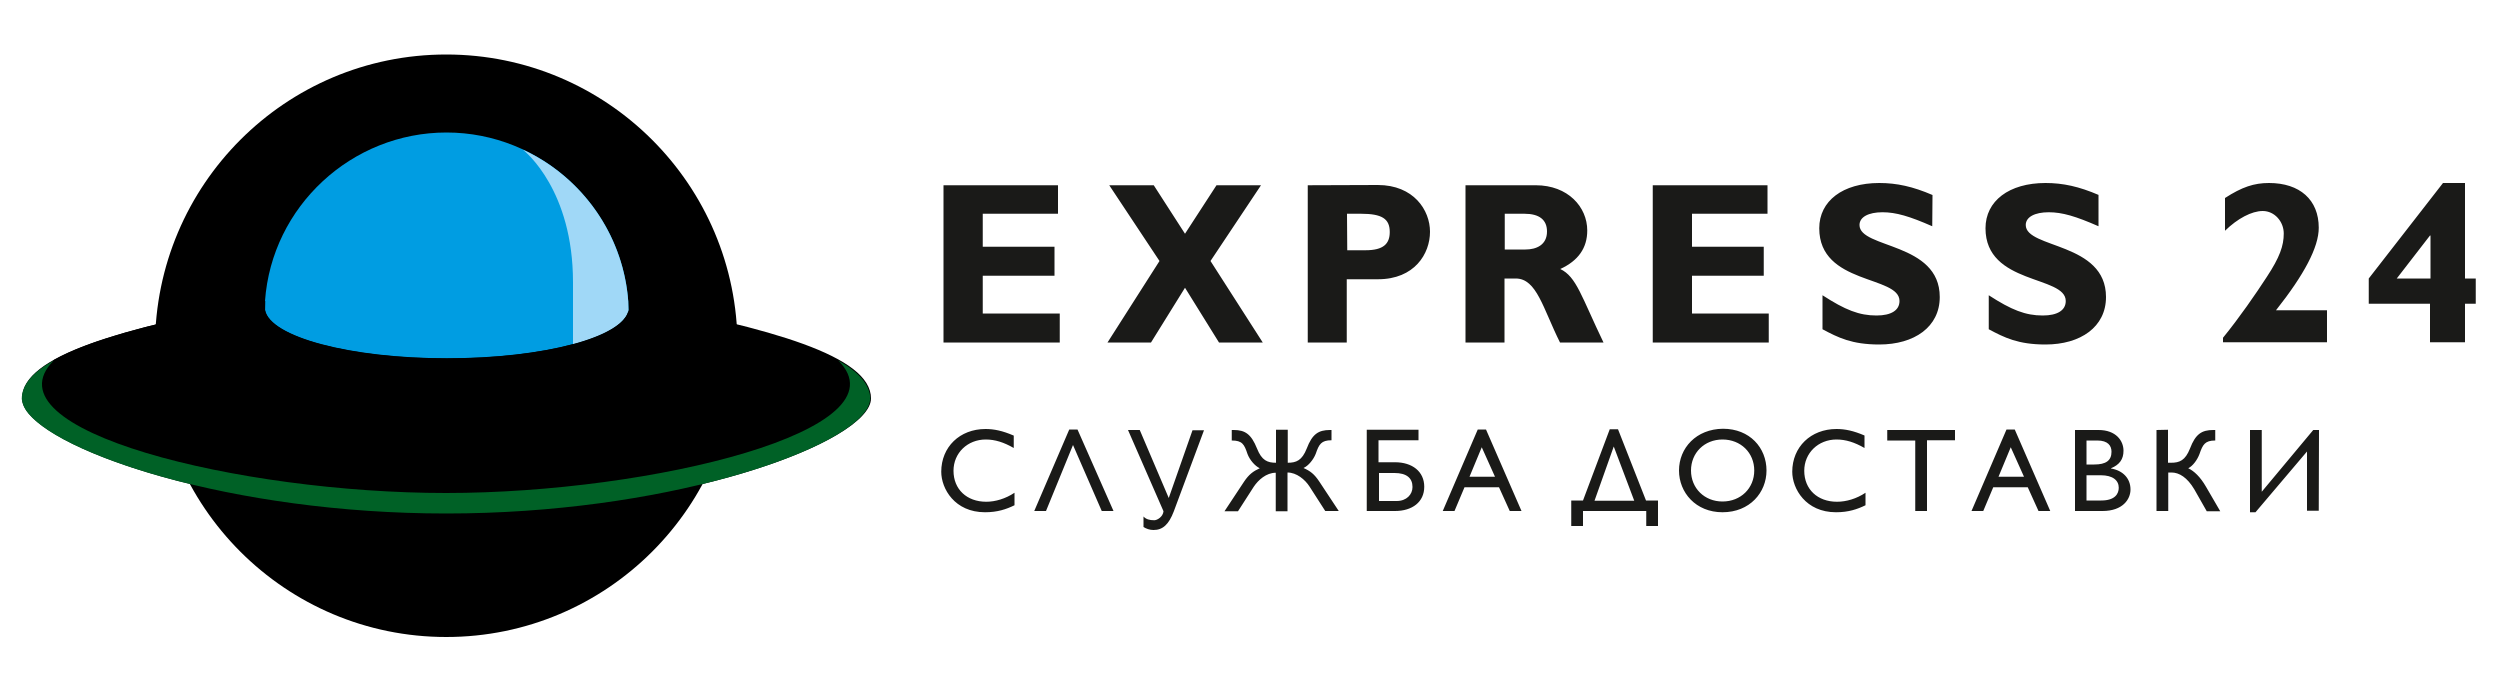 <svg xmlns="http://www.w3.org/2000/svg" id="layer_1" x="0" y="0" viewBox="0 0 1000 270" xml:space="preserve">
    <path d="M423.9 125.4h-30.8v-15.1h28.7V98.7h-28.7V85.5h30.1V74.1h-45.8V137h46.5zm99.2-51.3V137h15.6v-25.3h12.5c14.6 0 20.8-10.2 20.8-19 0-8.6-6.5-18.7-20.9-18.7l-28 .1zm15.7 11.4h5.6c8.4 0 11.5 2 11.5 7.3 0 4.7-2.5 7.3-9.7 7.3h-7.3l-.1-14.6zm47.4-11.4V137h15.6v-25.6h4.5c8.4 0 10.9 12 17.7 25.6h17.4c-8.9-18.5-10.8-26.3-17.3-29.4 7.2-3.3 10.8-8.4 10.8-15.4 0-9.4-7.7-18.1-20.6-18.1h-28.1zm15.7 11.4h7.9c5.9 0 9 2.4 9 7.1 0 5.4-4.3 7.2-8.6 7.2h-8.3V85.5zm105.6 39.9h-30.7v-15.1h28.7V98.7h-28.7V85.5H707V74.1h-45.9V137h46.4zM773 78c-7.9-3.4-14.3-4.8-21.3-4.8-14.6 0-24 7.2-24 18.1 0 22.7 32.1 18.8 32.1 29.1 0 3.7-3.3 5.8-9.2 5.8-6.9 0-12.5-2.2-21.6-8.1v13.6c6.2 3.3 11.7 6.1 22.7 6.1 14 0 24.2-7 24.2-19 0-22-32.1-19.3-32.1-28.8 0-3.2 3.6-5.1 9.2-5.1 5.4 0 10.8 1.6 19.9 5.6L773 78zm66.5 0c-7.9-3.4-14.3-4.8-21.3-4.8-14.6 0-24 7.2-24 18.1 0 22.7 32.1 18.8 32.1 29.1 0 3.7-3.3 5.8-9.2 5.8-6.9 0-12.5-2.2-21.6-8.1v13.6c6.2 3.3 11.7 6.1 22.7 6.1 14 0 24.2-7 24.2-19 0-22-32.1-19.3-32.1-28.8 0-3.2 3.6-5.1 9.2-5.1 5.4 0 10.8 1.6 19.9 5.6V78h.1zm91.3 46.1h-20.4c11.3-14.3 17.1-25.2 17.1-33 0-11.2-7.6-17.9-19.9-17.9-6 0-10.8 1.6-17.6 6v13.1c5-4.9 10.7-7.9 15.1-7.9 4.7 0 8.4 4.2 8.4 9 0 4.9-1.6 9.5-6.8 17.4-4.5 6.9-10.9 16.2-17.5 24.3v1.8h41.6v-12.8zm55.3-50.9h-8.9l-29.7 38.2v10.1H972v15.4h14v-15.4h4.3v-10.1H986V73.2h.1zm-14.1 21h.2v17.2h-13.5L972 94.2zm-498-.7l-12.5-19.4h-17.8l20.1 30.3L443 137h17.4l13.6-21.9 13.6 21.9h17.5l-20.9-32.6 20.2-30.3h-17.8zm-68.6 80.7c-4.4-1.9-7.8-2.6-11.2-2.6-10.3 0-17.7 7.2-17.7 17.1 0 6.8 5.4 16.2 17.5 16.2 5 0 8.5-1.2 11.8-2.8v-5c-3.6 2.4-7.7 3.6-11.3 3.6-7.8 0-13.1-5-13.1-12.4 0-7.1 5.6-12.5 12.9-12.5 3.7 0 7.2 1.1 11.2 3.4v-5h-.1zm25.6-2.4h-3.3l-14 32.6h4.7l10.8-26.4 11.5 26.4h4.7L431 171.8zm24.9.2h-4.7l14.2 32.5c-.2 2.2-2.5 3.6-3.7 3.6-1.9 0-3.3-.4-4.3-1.5v4.2c1.1.7 2.5 1.2 4 1.2 3.7 0 6.1-2.2 8.1-7.4l12.1-32.5H477l-9.5 27.1-11.6-27.2zm54.5 13.1c-3.4 0-5.7-.9-7.6-5.7-2.3-5.7-4.7-7.4-9.3-7.4h-.8v4.2c4.2 0 5 1.5 6.3 5.4.9 2.4 3 4.8 4.9 5.7-2.6 1.2-4.3 2.4-6.3 5.4l-7.8 11.8h5.4l6.3-9.8c1.8-2.7 5-5.6 8.8-5.6v15.4h4.7V189c3.6 0 7 2.8 8.8 5.6l6.3 9.8h5.4l-7.8-11.8c-2-3-3.6-4.2-6.3-5.4 2-.9 4-3.4 4.9-5.7 1.3-3.8 2.2-5.4 6.3-5.4V172h-.6c-4.6 0-7.1 1.6-9.3 7.4-1.9 4.8-4.2 5.7-7.6 5.7v-13.2h-4.7v13.2zm36.5 19.3H558c6.9 0 11.7-3.6 11.7-9.7s-4.8-9.8-11.7-9.8h-6.6v-8.8h16v-4.2h-20.7v32.5h.2zm4.7-15.2h6.2c4.8 0 7.2 2 7.2 5.6 0 3-2.4 5.6-6.3 5.6h-7.1v-11.2zm42.8-17.4h-3.3l-14 32.6h4.7l4-9.5h13.8l4.3 9.5h4.7l-14.2-32.6zm-1.7 7.1l5.3 11.8h-10.2l4.9-11.8zm70.4 21.3h-4.7l-11.2-28.5h-3.3l-10.7 28.5h-4.7v10.2h4.7v-6h25.3v6h4.7v-10.2h-.1zm-17.6-21.6l8.2 21.7h-15.9l7.7-21.7zm26.1 9.6c0 8.8 6.7 16.7 17.4 16.7 10.9 0 17.6-7.9 17.6-16.7 0-9.1-6.7-16.7-17.4-16.7-10.7.1-17.6 7.7-17.6 16.7zm4.8 0c0-7.1 5.4-12.4 12.6-12.4 7.3 0 12.7 5.3 12.7 12.4s-5.4 12.4-12.7 12.4c-7.2 0-12.6-5.3-12.6-12.4zm69.4-14c-4.4-1.9-7.8-2.6-11.2-2.6-10.3 0-17.7 7.2-17.7 17.1 0 6.8 5.4 16.2 17.5 16.2 5 0 8.5-1.2 11.8-2.8v-5c-3.6 2.4-7.7 3.6-11.4 3.6-7.8 0-13.1-5-13.1-12.4 0-7.1 5.6-12.5 12.9-12.5 3.7 0 7.2 1.1 11.2 3.4v-5zM782 172h-27.1v4.2h11.2v28.2h4.7v-28.3H782V172zm23.9-.2h-3.3l-14 32.6h4.7l4-9.5h13.8l4.3 9.5h4.7l-14.2-32.6zm-1.6 7.1l5.3 11.8h-10.2l4.9-11.8zm25.7 25.5h11c8.1 0 11.2-4.7 11.2-8.6 0-4.4-3-7.6-7.8-8.4v-.1c3.4-1.4 5-3.6 5-7 0-4-3-8.3-10-8.3H830v32.4zm4.6-28.2h4.3c4.3 0 5.7 2.1 5.7 4.5 0 3.5-2.2 5.1-6.9 5.1h-3.1v-9.6zm0 13.9h5.7c4.9 0 7.2 2.1 7.2 5 0 2.4-1.5 5.1-7 5.1h-5.9v-10.1zm28-18.1v32.4h4.7V189h1.3c3.1 0 6.3 2 9.1 6.7l5 8.8h5.4l-5.7-9.8c-2.3-4-4.8-6.3-7.1-7.4 1.8-.9 3.6-3.3 4.5-5.7 1.3-3.8 2.2-5.4 6.3-5.4V172h-.8c-4.6 0-7.1 1.6-9.3 7.4-1.9 4.8-4.2 5.7-7.6 5.7h-1.2v-13.2l-4.6.1zm65 0h-2.3l-20.6 24.7V172H900v32.9h2.2l20.6-24.3v23.7h4.7l.1-32.3z"
          fill="#1a1a18"/>
    <path class="st1"
          d="M178.5 21.8C242.8 21.8 295 74 295 138.3s-52.2 116.5-116.5 116.5S62 202.6 62 138.3c.1-64.4 52.2-116.5 116.5-116.5z"/>
    <path class="st2"
          d="M178.5 205.4c-93.8 0-169.7-28.9-169.7-46 0-17.2 39.8-28 97.2-39-.1 3.2-.1 6.3-.1 9.5 2.4 12.6 33.8 19.3 72.7 19.3s70.3-7.1 72.7-19.3c0-3.2 0-6.3-.1-9.5 57.3 10.9 97.2 21.9 97.2 39-.1 17.1-76.1 46-169.9 46z"/>
    <path class="st2"
          d="M244.5 200.6c-15.1 13.9-39 22.9-66 22.9-26.9 0-50.9-9-65.9-22.9 20.2 3 42.6 4.8 65.9 4.8 23.4 0 45.8-1.8 66-4.8z"/>
    <path class="st3" d="M177 223.5c-26.3-.3-49.6-9.2-64.3-22.9 10.6 1.5 21.8 2.7 33.4 3.6 2.1 3 10.5 13.1 30.9 19.3z"/>
    <path d="M178.6 53c-37.9 0-69.9 29.5-72.6 67.4v3.6c2.1 10.7 33.8 19.3 72.7 19.3s70.6-8.4 72.7-19.3l-.1-3.5C248.5 82.6 216.5 53 178.6 53z"
          fill="#009de2"/>
    <path d="M229.1 137.6l.7-.1c6.1-1.6 20.1-6.1 21.6-13.4l-.1-3.5c-1.8-24.8-16.4-47.3-38.8-59.1-1.1-.5-1.8-1-3.3-1.6 1.1.9 20 16.3 20 53v24.7h-.1z"
          fill="#a0d8f7"/>
    <path class="st1"
          d="M106 124.1v5.9c2.4 12.6 33.8 19.3 72.7 19.3s70.3-7.1 72.7-19.3v-5.9c-2.1 10.7-33.8 19.3-72.7 19.3s-70.7-8.6-72.7-19.3zm72.6 41.3c6.5 0 11.7 5.3 11.7 11.7v.1c-3.3 1.6-7.3 2.5-11.7 2.5-4.4 0-8.4-.9-11.7-2.5v-.1c0-6.4 5.3-11.7 11.7-11.7z"/>
    <path class="st6"
          d="M166.9 177.3v-.3c.1-5.1 3.6-9.4 8.2-10.9l.3-.1.3-.1.2-.1h.1l.2-.1h.2l.3-.1.2-.1h1.1c-.1.1-5.1 3-6 8.4-.3 1.8-.3 3.5-.3 5-1.8-.4-3.5-1-4.8-1.6z"/>
    <path class="st7"
          d="M190.3 177.3v3.4c-3.3 1.6-7.3 2.5-11.7 2.5-4.4 0-8.4-.9-11.7-2.5v-3.4c3.3 1.6 7.3 2.5 11.7 2.5 4.3 0 8.5-1 11.7-2.5z"/>
    <path class="st1"
          d="M112.5 159.4c6.5 0 11.7 5.3 11.7 11.7v.1c-3.3 1.6-7.3 2.5-11.7 2.5s-8.4-.9-11.7-2.5v-.1c-.1-6.4 5.3-11.7 11.7-11.7z"/>
    <path class="st6"
          d="M100.7 171.2v-.3c.1-5.1 3.6-9.4 8.2-10.9l.3-.1.3-.1.2-.1h.1l.2-.1h.2l.3-.1h1.3c-.1.1-5.1 3-6 8.4-.3 1.8-.3 3.5-.3 5-1.7-.5-3.4-1-4.8-1.7z"/>
    <path class="st7"
          d="M124.2 171.2v3.4c-3.3 1.6-7.3 2.5-11.7 2.5s-8.4-.9-11.7-2.5v-3.4c3.3 1.6 7.3 2.5 11.7 2.5 4.3.1 8.4-.9 11.7-2.5z"/>
    <path class="st1"
          d="M241.3 159.4c6.5 0 11.7 5.3 11.7 11.7v.1c-3.3 1.6-7.3 2.5-11.7 2.5-4.4 0-8.4-.9-11.7-2.5v-.1c0-6.4 5.3-11.7 11.7-11.7z"/>
    <path class="st6"
          d="M229.6 171.2v-.3c.1-5.1 3.6-9.4 8.2-10.9l.3-.1.3-.1.2-.1h.1l.2-.1h.2l.3-.1h1.3c-.1.1-5.1 3-6 8.4-.3 1.8-.3 3.5-.3 5-1.8-.5-3.3-1-4.8-1.7z"/>
    <path class="st7"
          d="M253 171.2v3.4c-3.3 1.6-7.3 2.5-11.7 2.5-4.4 0-8.4-.9-11.7-2.5v-3.4c3.3 1.6 7.3 2.5 11.7 2.5 4.4.1 8.5-.9 11.7-2.5z"/>
    <path class="st1"
          d="M286 140.9c6.5 0 11.7 5.3 11.7 11.7v.1c-3.3 1.6-7.3 2.5-11.7 2.5-4.4 0-8.4-.9-11.7-2.5v-.1c0-6.4 5.2-11.7 11.7-11.7z"/>
    <path class="st6"
          d="M274.3 152.7v-.3c.1-5.1 3.6-9.4 8.2-10.9l.3-.1.3-.1.2-.1h.1l.2-.1h.1l.3-.1.2-.1h1.1c-.1.1-5.1 3-6 8.4-.3 1.8-.3 3.5-.3 5-1.8-.4-3.3-.9-4.7-1.6z"/>
    <path class="st7"
          d="M297.7 152.7v3.4c-3.3 1.6-7.3 2.5-11.7 2.5-4.4 0-8.4-.9-11.7-2.5v-3.4c3.3 1.6 7.3 2.5 11.7 2.5 4.4.1 8.4-.9 11.7-2.5z"/>
    <path class="st3"
          d="M21.7 143.9c13.9-7.8 38.3-14.2 69.1-20.5 5.1-1 10.3-2.1 15.3-3v.3c-.1 3.1-.1 6.2-.1 9.3 2.1 10.9 26.3 17.4 58.1 18.8 3.5.2 7.1.3 10.7.4-41.5.2-72.7 1.4-141.8 21.7-15.1-8.1-20.9-17.4-11.3-27z"/>
    <path d="M178.5 205.4C92.3 205.4 21 181 10.2 163.8c-.9-1.4-1.2-2.7-1.4-3.7 0-.2-.1-.4-.1-.5 0-5.8 4.6-10.9 12.8-15.4-28 28 74.5 53 156.9 53s184.8-25.2 156.9-53c8.2 4.6 12.8 9.7 12.8 15.4 0 .2 0 .4-.1.5-.1 1.1-.5 2.3-1.4 3.7-10.6 17.2-81.8 41.6-168.1 41.6z"
          fill="#006126"/>
    <path class="st1"
          d="M69.1 140.9c6.5 0 11.7 5.3 11.7 11.7v.1c-3.3 1.6-7.3 2.5-11.7 2.5s-8.4-.9-11.7-2.5v-.1c0-6.4 5.2-11.7 11.7-11.7z"/>
    <path class="st6"
          d="M57.4 152.7v-.3c.1-5.1 3.6-9.4 8.2-10.9l.3-.1.3-.1.2-.1h.1l.2-.1h.3l.3-.1.2-.1h1.2c-.1.1-5.1 3-6 8.4-.3 1.8-.3 3.5-.3 5-2.1-.4-3.6-.9-5-1.6z"/>
    <path class="st7"
          d="M80.8 152.7v3.4c-3.3 1.6-7.3 2.5-11.7 2.5s-8.4-.9-11.7-2.5v-3.4c3.3 1.6 7.3 2.5 11.7 2.5 4.4.1 8.4-.9 11.7-2.5z"/></svg>
